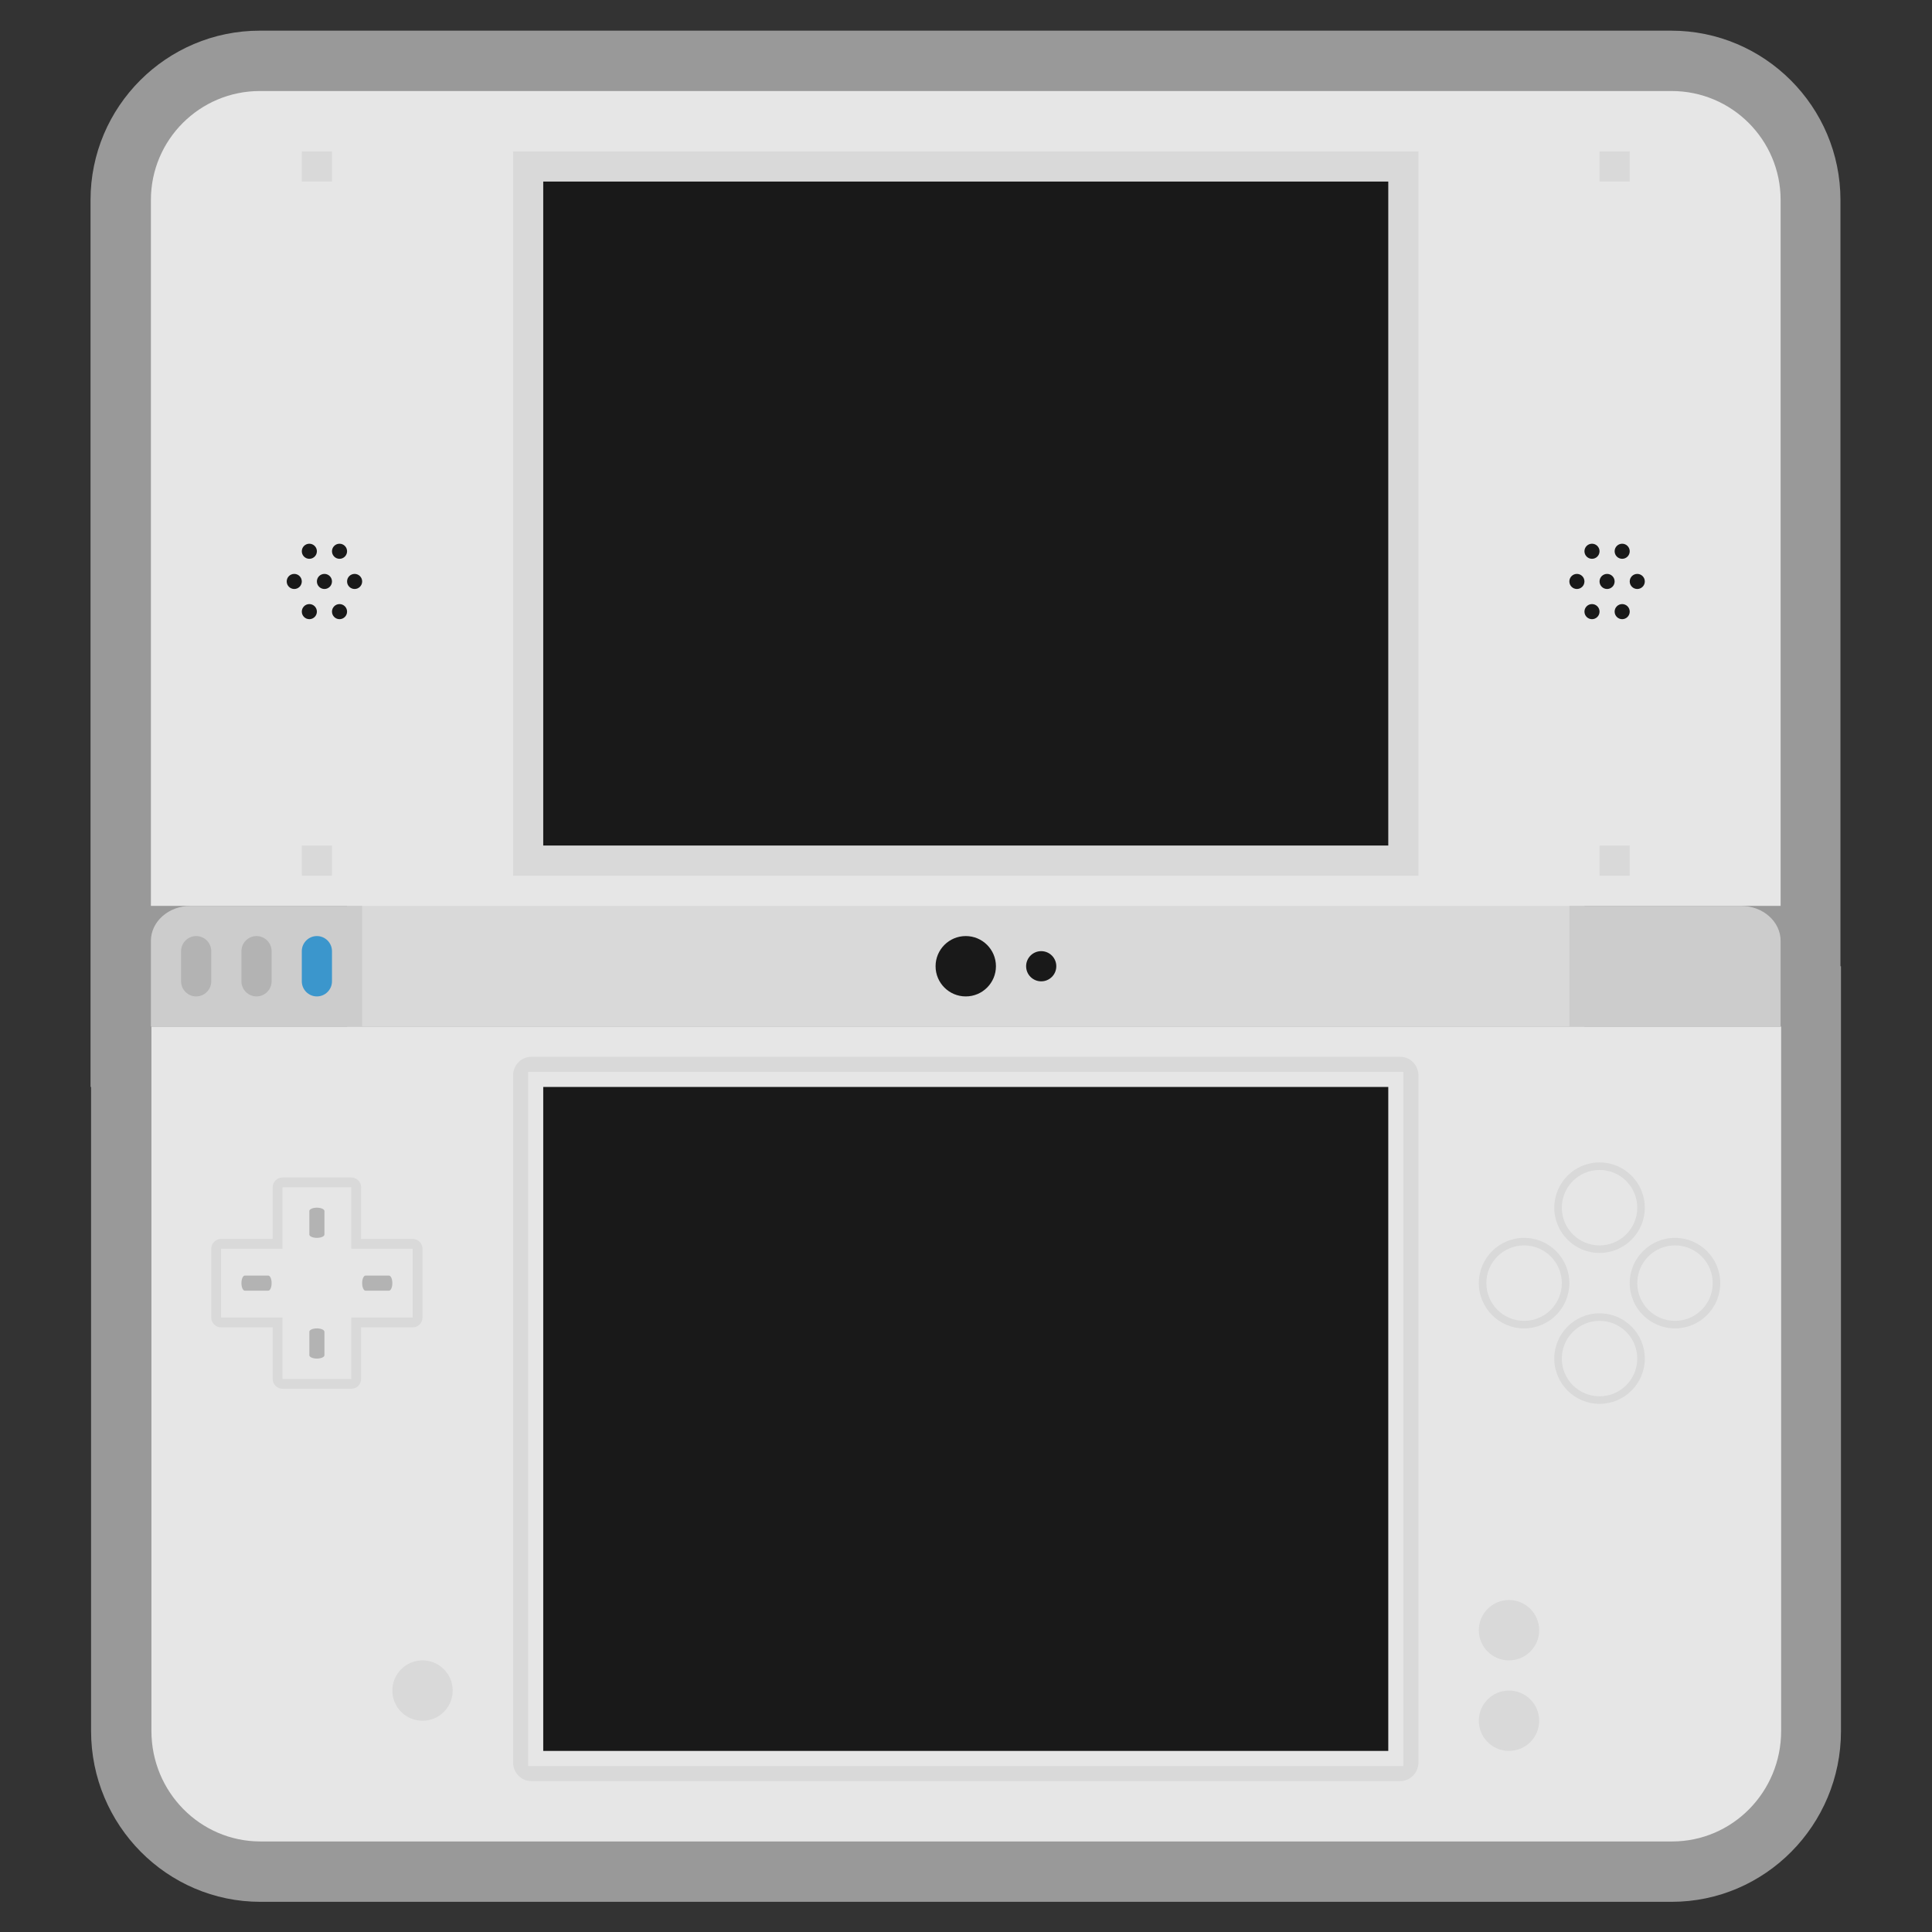 <?xml version="1.0" encoding="UTF-8" standalone="no"?>
<svg
   xmlns:dc="http://purl.org/dc/elements/1.1/"
   xmlns:cc="http://creativecommons.org/ns#"
   xmlns:rdf="http://www.w3.org/1999/02/22-rdf-syntax-ns#"
   xmlns:svg="http://www.w3.org/2000/svg"
   xmlns="http://www.w3.org/2000/svg"
   viewBox="0 0 341.333 341.333"
   height="256"
   width="256"
   xml:space="preserve"
   id="svg2"
   version="1.1"><rect x="0" y="0" width="341.333" height="341.333" fill="#333333" stroke="none"/><defs
     id="defs6"><clipPath
       id="clipPath18"
       clipPathUnits="userSpaceOnUse"><path
         id="path16"
         d="M 0,256 H 256 V 0 H 0 Z" /></clipPath><clipPath
       id="clipPath26"
       clipPathUnits="userSpaceOnUse"><path
         id="path24"
         d="M 12,252 H 244 V 4 H 12 Z" /></clipPath><clipPath
       id="clipPath44"
       clipPathUnits="userSpaceOnUse"><path
         id="path42"
         d="M 0,256 H 256 V 0 H 0 Z" /></clipPath></defs><g
     transform="matrix(1.333,0,0,-1.333,0,341.333)"
     id="g10"><g
       id="g12"><g
         clip-path="url(#clipPath18)"
         id="g14"><g
           id="g20"><g
             id="g22" /><g
             id="g34"><g
               style="opacity:0.5"
               id="g32"
               clip-path="url(#clipPath26)"><g
                 id="g30"
                 transform="translate(243.93,128)"><path
                   id="path28"
                   style="fill:#ffffff;fill-opacity:1;fill-rule:nonzero;stroke:none"
                   d="m 0,0 v 8 93.555 C 0,113.931 -10.066,124 -22.438,124 h -187.054 c -12.372,0 -22.438,-10.069 -22.438,-22.445 V 8 0 -8 -16 h 0.071 v -85.354 c 0,-12.487 10.065,-22.646 22.438,-22.646 h 187.053 c 12.373,0 22.438,10.159 22.438,22.646 L 0.07,-8 v 8 z" /></g></g></g></g></g></g><path
       id="path36"
       style="fill:#d9d9d9;fill-opacity:1;fill-rule:nonzero;stroke:none"
       d="M 46,140 H 210 V 120 H 46 Z" /><g
       id="g38"><g
         clip-path="url(#clipPath44)"
         id="g40"><g
           transform="translate(221.625,12)"
           id="g46"><path
             id="path48"
             style="fill:#e6e6e6;fill-opacity:1;fill-rule:nonzero;stroke:none"
             d="m 0,0 h -187.11 c -7.978,0 -14.445,6.557 -14.445,14.646 V 108 h 216 V 14.646 C 14.445,6.557 7.978,0 0,0" /></g><g
           transform="translate(236,136)"
           id="g50"><path
             id="path52"
             style="fill:#e6e6e6;fill-opacity:1;fill-rule:nonzero;stroke:none"
             d="m 0,0 h -216 v 93.555 c 0,7.978 6.467,14.445 14.445,14.445 h 187.11 C -6.467,108 0,101.533 0,93.555 Z" /></g><g
           transform="translate(188,236)"
           id="g54"><path
             id="path56"
             style="fill:#d9d9d9;fill-opacity:1;fill-rule:nonzero;stroke:none"
             d="M 0,0 H -2.518 -117.482 -120 V -2.633 -93.367 -96 h 2.518 114.964 L 0,-96 v 2.633 90.734 z" /></g><path
           id="path58"
           style="fill:#191919;fill-opacity:1;fill-rule:nonzero;stroke:none"
           d="M 184,144 H 72 v 88 h 112 z" /><g
           transform="translate(185.583,116)"
           id="g60"><path
             id="path62"
             style="fill:#d9d9d9;fill-opacity:1;fill-rule:nonzero;stroke:none"
             d="m 0,0 h -2.417 -110.333 -2.417 c -1.334,0 -2.416,-1.117 -2.416,-2.496 v -2.496 -86.016 -2.496 c 0,-1.379 1.082,-2.496 2.416,-2.496 H -112.75 -2.417 0 c 1.335,0 2.417,1.117 2.417,2.496 v 2.496 86.016 2.496 C 2.417,-1.117 1.335,0 0,0" /></g><g
           transform="translate(186,114)"
           id="g64"><path
             id="path66"
             style="fill:#e6e6e6;fill-opacity:1;fill-rule:nonzero;stroke:none"
             d="M 0,0 H -2.434 -113.566 -116 V -2.523 -89.477 -92 h 2.434 111.132 L 0,-92 v 2.523 86.954 z" /></g><path
           id="path68"
           style="fill:#191919;fill-opacity:1;fill-rule:nonzero;stroke:none"
           d="M 184,24 H 72 v 88 h 112 z" /><g
           transform="translate(48,120)"
           id="g70"><path
             id="path72"
             style="fill:#cccccc;fill-opacity:1;fill-rule:nonzero;stroke:none"
             d="m 0,0 h -28 v 11.359 c 0,2.563 2.351,4.641 5.251,4.641 H 0 Z" /></g><g
           transform="translate(208,120)"
           id="g74"><path
             id="path76"
             style="fill:#cccccc;fill-opacity:1;fill-rule:nonzero;stroke:none"
             d="M 0,0 H 28 V 11.359 C 28,13.922 25.649,16 22.749,16 H 0 Z" /></g><g
           transform="translate(44,179)"
           id="g78"><path
             id="path80"
             style="fill:#191919;fill-opacity:1;fill-rule:nonzero;stroke:none"
             d="m 0,0 c 0,-0.552 -0.448,-1 -1,-1 -0.552,0 -1,0.448 -1,1 0,0.552 0.448,1 1,1 0.552,0 1,-0.448 1,-1" /></g><g
           transform="translate(48,179)"
           id="g82"><path
             id="path84"
             style="fill:#191919;fill-opacity:1;fill-rule:nonzero;stroke:none"
             d="m 0,0 c 0,-0.552 -0.448,-1 -1,-1 -0.552,0 -1,0.448 -1,1 0,0.552 0.448,1 1,1 0.552,0 1,-0.448 1,-1" /></g><g
           transform="translate(46,175)"
           id="g86"><path
             id="path88"
             style="fill:#191919;fill-opacity:1;fill-rule:nonzero;stroke:none"
             d="m 0,0 c 0,-0.552 -0.448,-1 -1,-1 -0.552,0 -1,0.448 -1,1 0,0.552 0.448,1 1,1 0.552,0 1,-0.448 1,-1" /></g><g
           transform="translate(42,175)"
           id="g90"><path
             id="path92"
             style="fill:#191919;fill-opacity:1;fill-rule:nonzero;stroke:none"
             d="m 0,0 c 0,-0.552 -0.448,-1 -1,-1 -0.552,0 -1,0.448 -1,1 0,0.552 0.448,1 1,1 0.552,0 1,-0.448 1,-1" /></g><g
           transform="translate(46,183)"
           id="g94"><path
             id="path96"
             style="fill:#191919;fill-opacity:1;fill-rule:nonzero;stroke:none"
             d="m 0,0 c 0,-0.552 -0.448,-1 -1,-1 -0.552,0 -1,0.448 -1,1 0,0.552 0.448,1 1,1 0.552,0 1,-0.448 1,-1" /></g><g
           transform="translate(42,183)"
           id="g98"><path
             id="path100"
             style="fill:#191919;fill-opacity:1;fill-rule:nonzero;stroke:none"
             d="m 0,0 c 0,-0.552 -0.448,-1 -1,-1 -0.552,0 -1,0.448 -1,1 0,0.552 0.448,1 1,1 0.552,0 1,-0.448 1,-1" /></g><g
           transform="translate(40,179)"
           id="g102"><path
             id="path104"
             style="fill:#191919;fill-opacity:1;fill-rule:nonzero;stroke:none"
             d="m 0,0 c 0,-0.552 -0.448,-1 -1,-1 -0.552,0 -1,0.448 -1,1 0,0.552 0.448,1 1,1 0.552,0 1,-0.448 1,-1" /></g><g
           transform="translate(214,179)"
           id="g106"><path
             id="path108"
             style="fill:#191919;fill-opacity:1;fill-rule:nonzero;stroke:none"
             d="m 0,0 c 0,-0.552 -0.448,-1 -1,-1 -0.552,0 -1,0.448 -1,1 0,0.552 0.448,1 1,1 0.552,0 1,-0.448 1,-1" /></g><g
           transform="translate(218,179)"
           id="g110"><path
             id="path112"
             style="fill:#191919;fill-opacity:1;fill-rule:nonzero;stroke:none"
             d="m 0,0 c 0,-0.552 -0.448,-1 -1,-1 -0.552,0 -1,0.448 -1,1 0,0.552 0.448,1 1,1 0.552,0 1,-0.448 1,-1" /></g><g
           transform="translate(216,175)"
           id="g114"><path
             id="path116"
             style="fill:#191919;fill-opacity:1;fill-rule:nonzero;stroke:none"
             d="m 0,0 c 0,-0.552 -0.448,-1 -1,-1 -0.552,0 -1,0.448 -1,1 0,0.552 0.448,1 1,1 0.552,0 1,-0.448 1,-1" /></g><g
           transform="translate(212,175)"
           id="g118"><path
             id="path120"
             style="fill:#191919;fill-opacity:1;fill-rule:nonzero;stroke:none"
             d="m 0,0 c 0,-0.552 -0.448,-1 -1,-1 -0.552,0 -1,0.448 -1,1 0,0.552 0.448,1 1,1 0.552,0 1,-0.448 1,-1" /></g><g
           transform="translate(216,183)"
           id="g122"><path
             id="path124"
             style="fill:#191919;fill-opacity:1;fill-rule:nonzero;stroke:none"
             d="m 0,0 c 0,-0.552 -0.448,-1 -1,-1 -0.552,0 -1,0.448 -1,1 0,0.552 0.448,1 1,1 0.552,0 1,-0.448 1,-1" /></g><g
           transform="translate(212,183)"
           id="g126"><path
             id="path128"
             style="fill:#191919;fill-opacity:1;fill-rule:nonzero;stroke:none"
             d="m 0,0 c 0,-0.552 -0.448,-1 -1,-1 -0.552,0 -1,0.448 -1,1 0,0.552 0.448,1 1,1 0.552,0 1,-0.448 1,-1" /></g><g
           transform="translate(210,179)"
           id="g130"><path
             id="path132"
             style="fill:#191919;fill-opacity:1;fill-rule:nonzero;stroke:none"
             d="m 0,0 c 0,-0.552 -0.448,-1 -1,-1 -0.552,0 -1,0.448 -1,1 0,0.552 0.448,1 1,1 0.552,0 1,-0.448 1,-1" /></g><path
           id="path134"
           style="fill:#d9d9d9;fill-opacity:1;fill-rule:nonzero;stroke:none"
           d="m 44,232 h -4 v 4 h 4 z" /><path
           id="path136"
           style="fill:#d9d9d9;fill-opacity:1;fill-rule:nonzero;stroke:none"
           d="m 216,232 h -4 v 4 h 4 z" /><path
           id="path138"
           style="fill:#d9d9d9;fill-opacity:1;fill-rule:nonzero;stroke:none"
           d="m 44,140 h -4 v 4 h 4 z" /><path
           id="path140"
           style="fill:#d9d9d9;fill-opacity:1;fill-rule:nonzero;stroke:none"
           d="m 216,140 h -4 v 4 h 4 z" /><g
           transform="translate(140,128)"
           id="g142"><path
             id="path144"
             style="fill:#191919;fill-opacity:1;fill-rule:nonzero;stroke:none"
             d="m 0,0 c 0,-1.105 -0.895,-2 -2,-2 -1.105,0 -2,0.895 -2,2 0,1.105 0.895,2 2,2 1.105,0 2,-0.895 2,-2" /></g><g
           transform="translate(132,128)"
           id="g146"><path
             id="path148"
             style="fill:#191919;fill-opacity:1;fill-rule:nonzero;stroke:none"
             d="m 0,0 c 0,-2.209 -1.791,-4 -4,-4 -2.209,0 -4,1.791 -4,4 0,2.209 1.791,4 4,4 2.209,0 4,-1.791 4,-4" /></g><g
           transform="translate(60,32)"
           id="g150"><path
             id="path152"
             style="fill:#d9d9d9;fill-opacity:1;fill-rule:nonzero;stroke:none"
             d="m 0,0 c 0,-2.209 -1.791,-4 -4,-4 -2.209,0 -4,1.791 -4,4 0,2.209 1.791,4 4,4 2.209,0 4,-1.791 4,-4" /></g><g
           transform="translate(46.558,100)"
           id="g154"><path
             id="path156"
             style="fill:#d9d9d9;fill-opacity:1;fill-rule:nonzero;stroke:none"
             d="m 0,0 h -9.116 c -0.72,0 -1.303,-0.583 -1.303,-1.302 V -8.14 h -6.837 c -0.719,0 -1.302,-0.583 -1.302,-1.302 v -9.116 c 0,-0.719 0.583,-1.302 1.302,-1.302 h 6.837 v -6.838 c 0,-0.719 0.583,-1.302 1.303,-1.302 H 0 c 0.719,0 1.302,0.583 1.302,1.302 v 6.838 H 8.14 c 0.719,0 1.302,0.583 1.302,1.302 v 9.116 c 0,0.719 -0.583,1.302 -1.302,1.302 H 1.302 v 6.838 C 1.302,-0.583 0.719,0 0,0 m 0,-1.302 v -8.14 h 8.14 v -9.116 H 0 v -8.14 h -9.116 v 8.14 h -8.14 v 9.116 h 8.14 v 8.14 H 0" /></g><g
           transform="translate(35.556,85)"
           id="g158"><path
             id="path160"
             style="fill:#b3b3b3;fill-opacity:1;fill-rule:nonzero;stroke:none"
             d="m 0,0 h -3.111 c -0.245,0 -0.445,0.449 -0.445,1 0,0.551 0.2,1 0.445,1 H 0 C 0.245,2 0.444,1.551 0.444,1 0.444,0.449 0.245,0 0,0" /></g><g
           transform="translate(51.556,85)"
           id="g162"><path
             id="path164"
             style="fill:#b3b3b3;fill-opacity:1;fill-rule:nonzero;stroke:none"
             d="m 0,0 h -3.111 c -0.245,0 -0.445,0.449 -0.445,1 0,0.551 0.2,1 0.445,1 H 0 C 0.245,2 0.444,1.551 0.444,1 0.444,0.449 0.245,0 0,0" /></g><g
           transform="translate(41,92.444)"
           id="g166"><path
             id="path168"
             style="fill:#b3b3b3;fill-opacity:1;fill-rule:nonzero;stroke:none"
             d="m 0,0 v 3.111 c 0,0.245 0.449,0.445 1,0.445 0.551,0 1,-0.2 1,-0.445 V 0 C 2,-0.245 1.551,-0.444 1,-0.444 0.449,-0.444 0,-0.245 0,0" /></g><g
           transform="translate(41,76.444)"
           id="g170"><path
             id="path172"
             style="fill:#b3b3b3;fill-opacity:1;fill-rule:nonzero;stroke:none"
             d="m 0,0 v 3.111 c 0,0.245 0.449,0.445 1,0.445 0.551,0 1,-0.2 1,-0.445 V 0 C 2,-0.245 1.551,-0.444 1,-0.444 0.449,-0.444 0,-0.245 0,0" /></g><g
           transform="translate(204,40)"
           id="g174"><path
             id="path176"
             style="fill:#d9d9d9;fill-opacity:1;fill-rule:nonzero;stroke:none"
             d="m 0,0 c 0,-2.209 -1.791,-4 -4,-4 -2.209,0 -4,1.791 -4,4 0,2.209 1.791,4 4,4 2.209,0 4,-1.791 4,-4" /></g><g
           transform="translate(204,28)"
           id="g178"><path
             id="path180"
             style="fill:#d9d9d9;fill-opacity:1;fill-rule:nonzero;stroke:none"
             d="m 0,0 c 0,-2.209 -1.791,-4 -4,-4 -2.209,0 -4,1.791 -4,4 0,2.209 1.791,4 4,4 2.209,0 4,-1.791 4,-4" /></g><g
           transform="translate(212,82)"
           id="g182"><path
             id="path184"
             style="fill:#d9d9d9;fill-opacity:1;fill-rule:nonzero;stroke:none"
             d="m 0,0 c -3.308,0 -6,-2.692 -6,-6 0,-3.308 2.692,-6 6,-6 3.308,0 6,2.692 6,6 0,3.308 -2.692,6 -6,6" /></g><g
           transform="translate(217,76)"
           id="g186"><path
             id="path188"
             style="fill:#e6e6e6;fill-opacity:1;fill-rule:nonzero;stroke:none"
             d="m 0,0 c 0,-2.761 -2.239,-5 -5,-5 -2.761,0 -5,2.239 -5,5 0,2.761 2.239,5 5,5 2.761,0 5,-2.239 5,-5" /></g><g
           transform="translate(212,102)"
           id="g190"><path
             id="path192"
             style="fill:#d9d9d9;fill-opacity:1;fill-rule:nonzero;stroke:none"
             d="m 0,0 c -3.308,0 -6,-2.692 -6,-6 0,-3.308 2.692,-6 6,-6 3.308,0 6,2.692 6,6 0,3.308 -2.692,6 -6,6" /></g><g
           transform="translate(217,96)"
           id="g194"><path
             id="path196"
             style="fill:#e6e6e6;fill-opacity:1;fill-rule:nonzero;stroke:none"
             d="m 0,0 c 0,-2.761 -2.239,-5 -5,-5 -2.761,0 -5,2.239 -5,5 0,2.761 2.239,5 5,5 2.761,0 5,-2.239 5,-5" /></g><g
           transform="translate(202,92)"
           id="g198"><path
             id="path200"
             style="fill:#d9d9d9;fill-opacity:1;fill-rule:nonzero;stroke:none"
             d="m 0,0 c -3.308,0 -6,-2.692 -6,-6 0,-3.308 2.692,-6 6,-6 3.308,0 6,2.692 6,6 0,3.308 -2.692,6 -6,6" /></g><g
           transform="translate(207,86)"
           id="g202"><path
             id="path204"
             style="fill:#e6e6e6;fill-opacity:1;fill-rule:nonzero;stroke:none"
             d="m 0,0 c 0,-2.761 -2.239,-5 -5,-5 -2.761,0 -5,2.239 -5,5 0,2.761 2.239,5 5,5 2.761,0 5,-2.239 5,-5" /></g><g
           transform="translate(222,92)"
           id="g206"><path
             id="path208"
             style="fill:#d9d9d9;fill-opacity:1;fill-rule:nonzero;stroke:none"
             d="m 0,0 c -3.308,0 -6,-2.692 -6,-6 0,-3.308 2.692,-6 6,-6 3.308,0 6,2.692 6,6 0,3.308 -2.692,6 -6,6" /></g><g
           transform="translate(227,86)"
           id="g210"><path
             id="path212"
             style="fill:#e6e6e6;fill-opacity:1;fill-rule:nonzero;stroke:none"
             d="m 0,0 c 0,-2.761 -2.239,-5 -5,-5 -2.761,0 -5,2.239 -5,5 0,2.761 2.239,5 5,5 2.761,0 5,-2.239 5,-5" /></g><g
           transform="translate(42,124)"
           id="g214"><path
             id="path216"
             style="fill:#3b96cc;fill-opacity:1;fill-rule:nonzero;stroke:none"
             d="m 0,0 v 0 c -1.1,0 -2,0.9 -2,2 v 4 c 0,1.1 0.9,2 2,2 V 8 C 1.1,8 2,7.1 2,6 V 2 C 2,0.9 1.1,0 0,0" /></g><g
           transform="translate(34,124)"
           id="g218"><path
             id="path220"
             style="fill:#b3b3b3;fill-opacity:1;fill-rule:nonzero;stroke:none"
             d="m 0,0 v 0 c -1.1,0 -2,0.9 -2,2 v 4 c 0,1.1 0.9,2 2,2 V 8 C 1.1,8 2,7.1 2,6 V 2 C 2,0.9 1.1,0 0,0" /></g><g
           transform="translate(26,124)"
           id="g222"><path
             id="path224"
             style="fill:#b3b3b3;fill-opacity:1;fill-rule:nonzero;stroke:none"
             d="m 0,0 v 0 c -1.1,0 -2,0.9 -2,2 v 4 c 0,1.1 0.9,2 2,2 V 8 C 1.1,8 2,7.1 2,6 V 2 C 2,0.9 1.1,0 0,0" /></g></g></g></g></svg>